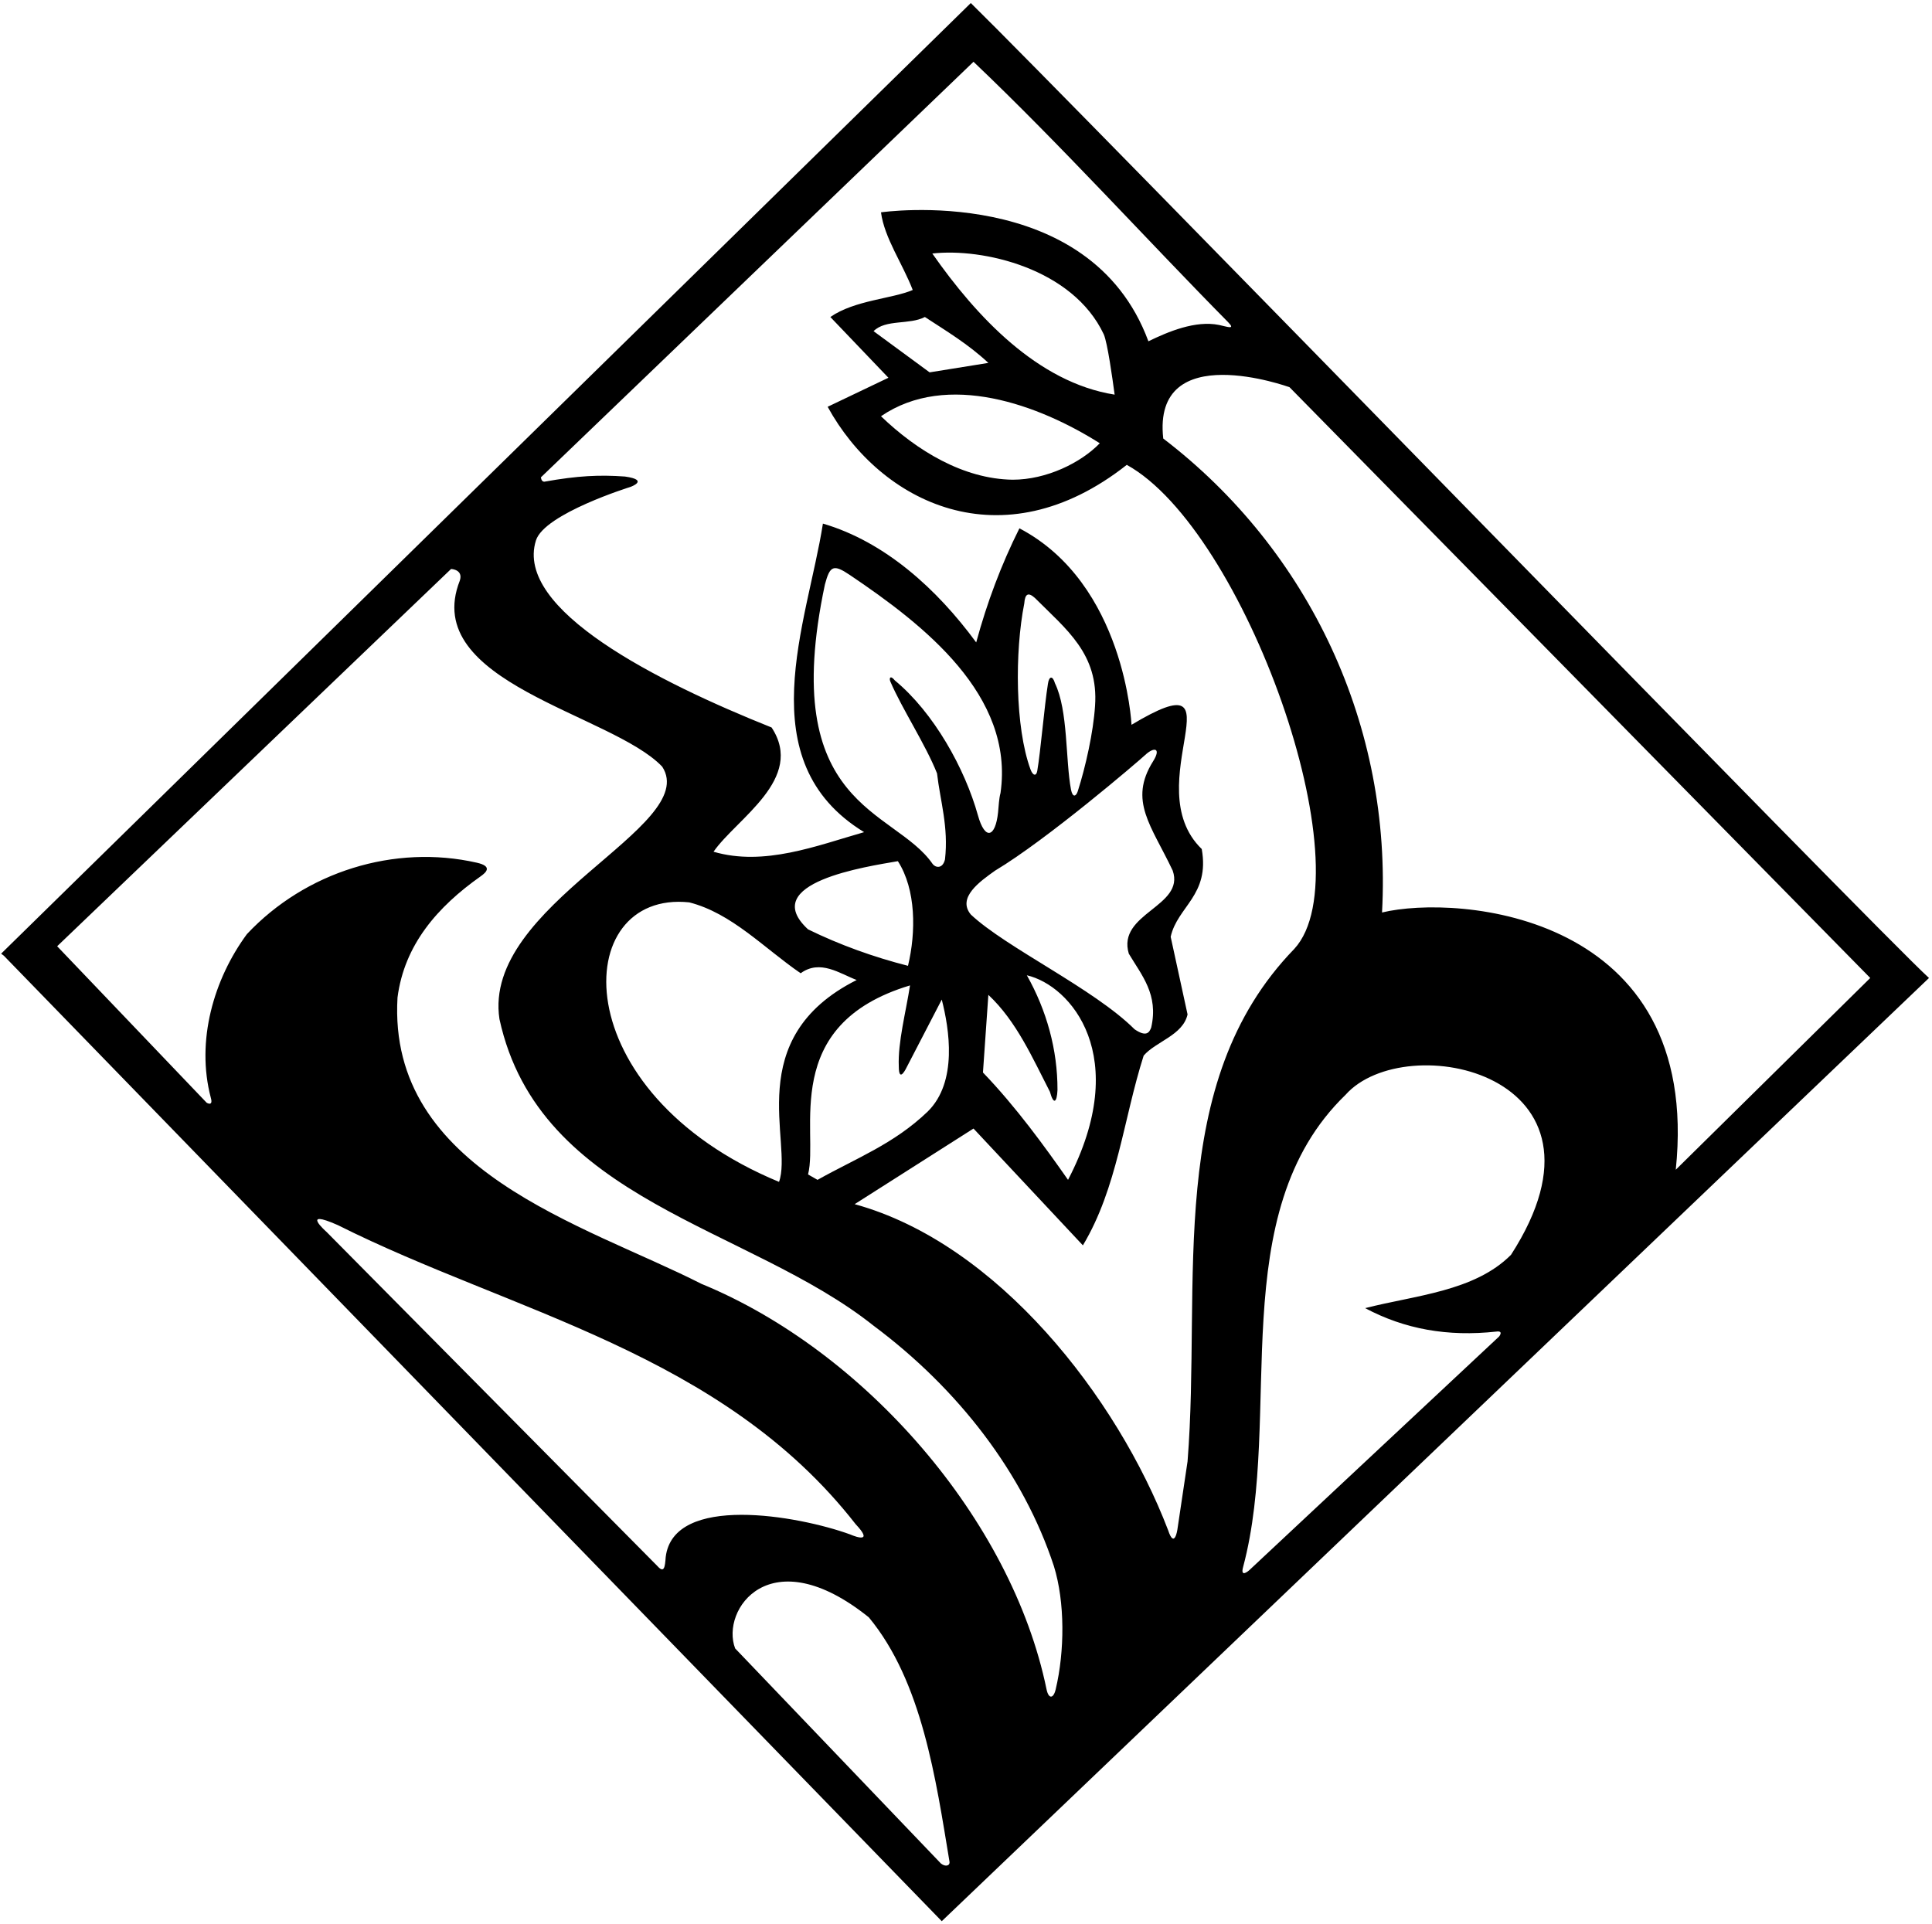 <?xml version="1.0" encoding="UTF-8"?>
<svg xmlns="http://www.w3.org/2000/svg" xmlns:xlink="http://www.w3.org/1999/xlink" width="515pt" height="513pt" viewBox="0 0 515 513" version="1.1">
<g id="surface1">
<path style=" stroke:none;fill-rule:nonzero;fill:rgb(0%,0%,0%);fill-opacity:1;" d="M 258.781 0.809 L 0.301 254.25 L 1.02 254.789 L 251.039 512.191 L 514.199 260.73 C 501.961 249.75 284.16 25.648 258.781 0.809 Z M 177.453 415.109 C 177.262 417.734 177.062 419.559 175.238 417.508 L 87.031 328.418 C 87.031 328.418 79.84 322.109 90.039 326.609 C 136.398 349.879 192.391 360.586 228.098 406.363 C 232.707 411.246 228.613 409.938 226.562 409.059 C 212.77 404.059 179.512 398.16 177.453 415.109 Z M 250.812 496.809 L 195.961 439.469 C 192.039 429.211 205.238 410.008 231.602 431.191 C 245.809 448.348 249.457 474.355 253.09 496.262 C 253.312 497.387 252.062 497.809 250.812 496.809 Z M 281.402 450.406 C 280.809 452.906 279.512 453.016 278.965 450.359 C 269.664 405.16 230.543 360.164 186.961 342.27 C 155.82 326.43 103.262 312.211 105.961 265.949 C 107.781 251.871 116.617 241.754 128.113 233.637 C 129.664 232.543 131.312 230.949 127.109 229.996 C 105.145 225.012 81.457 232.383 65.82 249.031 C 56.996 261.02 52.176 277.473 56.203 292.695 C 56.887 295.109 55.086 293.988 55.086 293.988 L 15.238 252.27 L 120.242 151.688 C 120.242 151.688 123.562 151.809 122.562 154.809 C 111.895 181.977 163.07 190.262 176.52 204.391 C 186.938 220.41 128.438 241.109 133.141 271.711 C 143.738 320.309 199.379 326.789 232.859 353.43 C 255.539 370.352 272.82 392.852 280.922 417.512 C 283.914 427.125 283.816 440.27 281.402 450.406 Z M 305.23 201.309 C 307.73 198.977 309.562 199.477 307.379 202.949 C 300.742 213.512 306.938 220.109 312.602 232.109 C 315.938 241.711 297.66 243.449 300.898 254.25 C 304.32 260.012 308.895 265.145 306.863 273.961 C 306.414 275.086 305.738 276.66 302.438 274.41 C 291.637 263.609 268.141 252.629 258.781 243.809 C 255.062 239.309 261.23 234.977 265.262 232.109 C 279.121 223.828 303.508 202.918 305.23 201.309 Z M 273.031 160.891 C 273.23 158.309 274.062 157.809 275.863 159.41 C 284.23 167.809 292.895 174.309 291.898 188.191 C 291.453 195.176 289.355 204.539 287.289 210.961 C 286.852 212.316 285.938 212.758 285.488 210.508 C 283.996 202.625 284.746 189.43 281.215 182.16 C 280.613 180.059 279.637 180.211 279.34 182.309 C 278.379 188.301 277.359 200.609 276.488 205.559 C 276.234 206.992 275.316 206.824 274.688 205.109 C 270.574 193.863 270.48 173.824 273.031 160.891 Z M 273.719 260.012 C 285.422 262.711 301.84 281.609 284.699 314.551 C 278.438 305.609 270.84 295.109 262.02 285.93 L 263.461 265.23 C 270.992 272.273 275.309 282.23 279.863 291.059 C 280.867 294.699 281.738 293.891 281.887 290.609 C 281.922 279.859 278.984 269.352 273.719 260.012 Z M 266.699 211.41 C 266.277 212.965 266.23 214.805 266.047 216.578 C 265.352 223.266 262.57 224.145 260.688 217.395 C 257.195 204.875 248.93 190.004 238.539 181.41 C 237.34 179.91 236.938 180.773 237.34 181.711 C 240.445 188.953 246.754 198.539 249.781 206.191 C 250.609 213.477 252.895 220.477 251.895 229.145 C 251.23 231.809 249.258 231.277 248.59 230.309 C 238.34 215.461 207.215 215.531 219.895 155.809 C 221.23 150.809 222.152 150.336 226.562 153.309 C 246.184 166.539 270.445 185.352 266.699 211.41 Z M 242.578 262.711 C 241.504 269.703 239.305 277.887 239.586 284.309 C 239.59 289.035 241.672 284.562 241.672 284.562 L 251.039 266.488 C 253.02 274.23 255.359 288.449 247.262 296.371 C 238.262 305.012 228.18 308.789 217.922 314.551 L 215.398 313.109 C 218.281 301.77 207.637 273.211 242.578 262.711 Z M 242.039 257.488 C 232.859 255.148 223.859 251.91 215.398 247.77 C 201.895 235.309 231.059 231.031 239.34 229.59 C 244.199 237.148 244.199 248.488 242.039 257.488 Z M 213.422 259.469 C 218.641 255.691 223.84 259.559 228.359 261.27 C 197.438 276.809 211.441 304.648 207.66 315.09 C 150.039 291.211 151.84 237.211 183.719 240.57 C 195.059 243.449 203.699 252.809 213.422 259.469 Z M 313.84 407.836 C 313.84 407.836 313.062 413.059 311.383 407.965 C 297.832 372.578 265.969 331.512 227.82 321.031 L 259.5 300.871 L 288.66 332.012 C 297.84 316.711 299.461 298.352 304.859 281.43 C 308.102 277.648 315.301 276.031 316.559 270.449 L 312.059 249.75 C 313.859 241.648 322.539 238.711 320.34 226.352 C 302.738 209.309 332.219 174.871 301.621 193.23 C 301.621 193.23 299.887 155.609 271.738 140.852 C 266.879 150.57 263.102 160.648 260.219 171.27 C 249.781 157.051 235.922 144.449 219.359 139.59 C 215.219 166.051 199.379 202.949 230.34 221.852 C 217.738 225.449 203.699 231.031 190.199 227.07 C 196.32 218.25 214.68 207.629 205.68 193.949 C 175.312 181.809 137.062 162.559 142.859 144.09 C 145.105 136.934 168.062 129.809 168.062 129.809 C 168.062 129.809 173.23 127.977 166.594 127.043 C 159.812 126.559 154.062 126.809 145.094 128.422 C 144.27 128.438 144.188 127.258 144.188 127.258 L 259.5 16.469 C 282.668 38.496 306.383 64.656 327.34 85.859 C 329.5 88.047 327.047 87.062 324.953 86.637 C 318.676 85.352 311.387 88.426 306.121 90.988 C 290.438 48.508 234.84 56.609 234.84 56.609 C 235.738 63.449 240.602 70.289 243.301 77.309 C 237.898 79.648 227.82 80.012 221.34 84.512 L 236.82 100.711 L 220.621 108.449 C 234.637 134.008 267.039 150.211 300.359 123.93 C 331.68 141.211 364.238 232.109 345 252.988 C 310.262 288.809 320.34 341.73 316.559 389.609 Z M 293.16 118.172 C 288.121 123.391 278.941 127.891 269.941 127.891 C 256.801 127.711 244.379 120.148 234.84 110.969 C 252.48 98.91 276.961 107.91 293.16 118.172 Z M 247.801 99.27 L 232.859 88.289 C 236.102 85.051 242.398 86.672 246.539 84.512 C 252.301 88.289 258.059 91.711 263.461 96.75 Z M 248.52 67.59 C 261.863 66.059 285.949 71.504 294.23 89.145 C 295.23 91.477 296.512 100.711 297.121 105.211 C 276.602 101.969 260.219 84.328 248.52 67.59 Z M 402.781 334.531 C 393.062 344.309 377.219 345.328 363.898 348.75 C 374.406 354.344 385.871 356.426 398.895 354.996 C 400.914 354.734 399.586 356.332 399.586 356.332 L 332.984 418.641 C 332.984 418.641 330.488 420.883 331.391 417.676 C 342.129 377.301 326.004 323.492 358.68 291.871 C 374.59 273.961 433.988 286.109 402.781 334.531 Z M 446.699 311.852 C 453.789 243.359 388.539 238.41 368.398 243.27 C 371.102 193.77 349.141 146.789 310.078 116.91 C 307.09 89.91 343.738 103.23 343.738 103.23 L 498.539 260.73 L 446.699 311.852 "/>
</g>
</svg>
